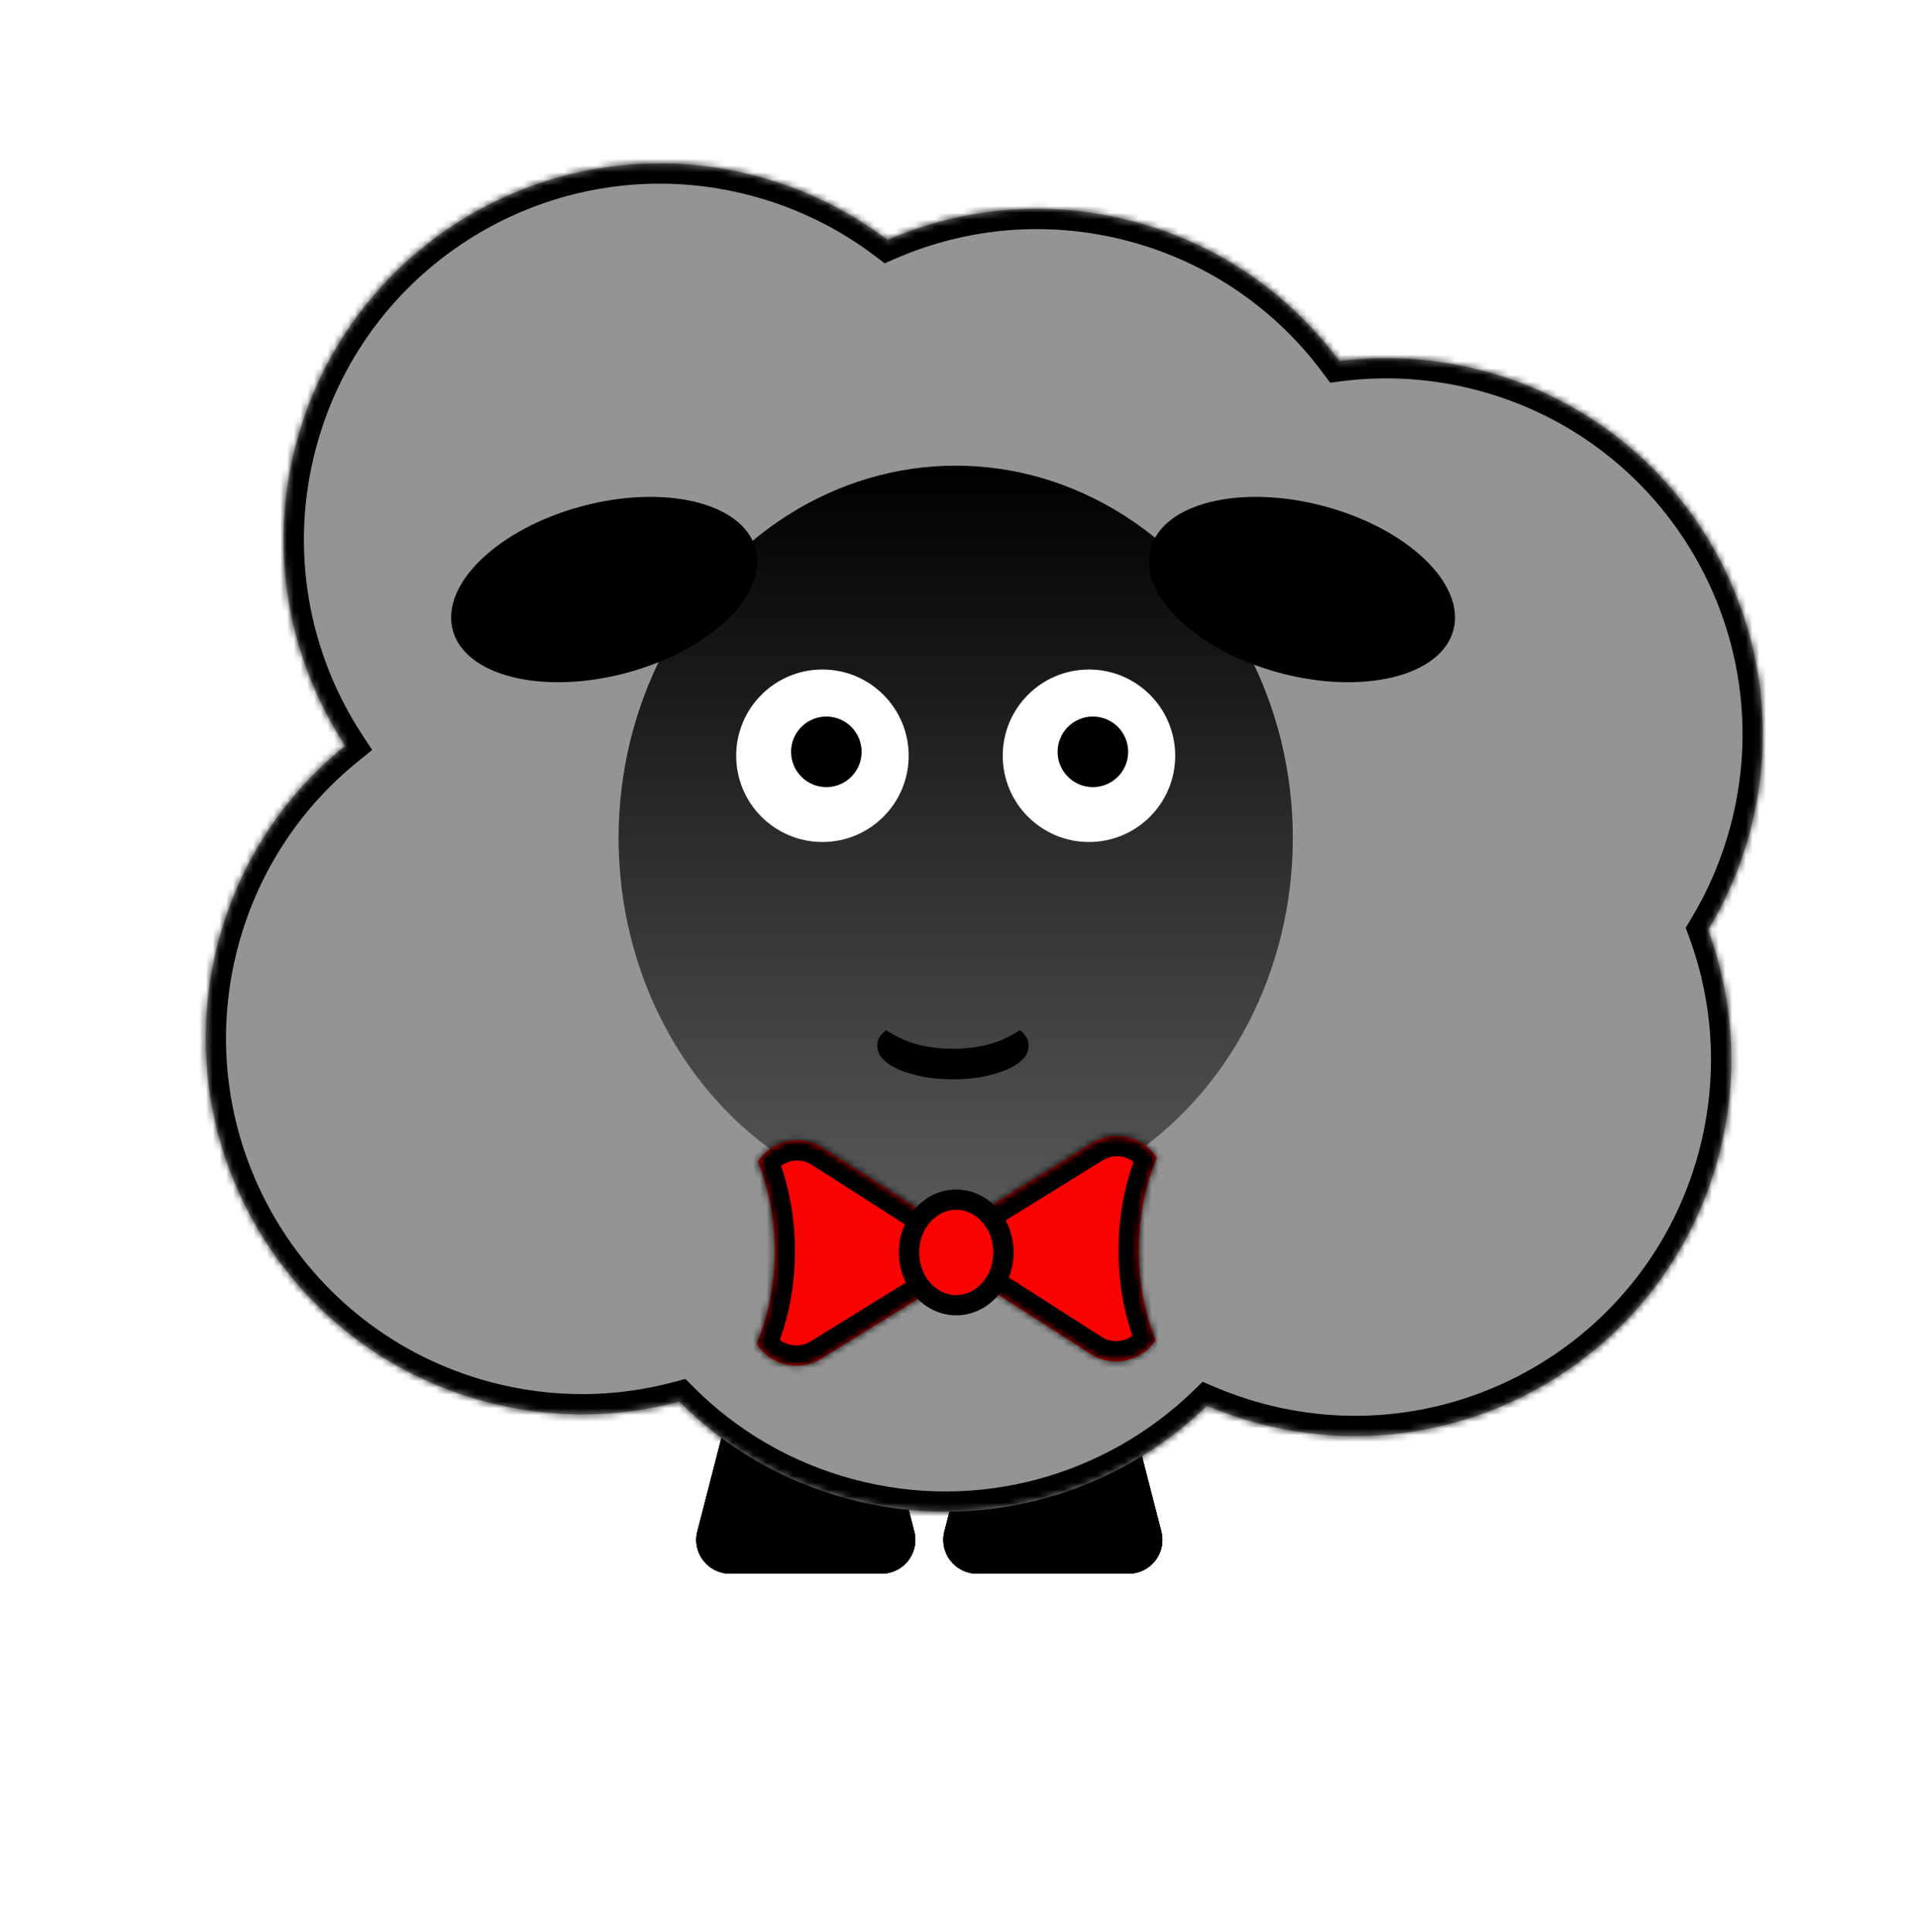 <svg width="284" height="286" viewBox="0 0 284 286" fill="none" xmlns="http://www.w3.org/2000/svg">
<g filter="url(#filter0_d_40_32715)">
<path d="M151.055 179.197C152.344 174.193 159.45 174.193 160.739 179.197L171.956 222.744C172.771 225.909 170.382 228.992 167.114 228.992H144.68C141.412 228.992 139.023 225.909 139.838 222.744L151.055 179.197Z" fill="black"/>
<path d="M151.055 179.197C152.344 174.193 159.45 174.193 160.739 179.197L171.956 222.744C172.771 225.909 170.382 228.992 167.114 228.992H144.68C141.412 228.992 139.023 225.909 139.838 222.744L151.055 179.197Z" fill="black"/>
<path d="M151.055 179.197C152.344 174.193 159.45 174.193 160.739 179.197L171.956 222.744C172.771 225.909 170.382 228.992 167.114 228.992H144.68C141.412 228.992 139.023 225.909 139.838 222.744L151.055 179.197Z" fill="black"/>
<path d="M114.472 179.197C115.761 174.193 122.867 174.193 124.156 179.197L135.374 222.744C136.189 225.909 133.799 228.992 130.532 228.992H108.097C104.83 228.992 102.44 225.909 103.255 222.744L114.472 179.197Z" fill="black"/>
<path d="M114.472 179.197C115.761 174.193 122.867 174.193 124.156 179.197L135.374 222.744C136.189 225.909 133.799 228.992 130.532 228.992H108.097C104.83 228.992 102.44 225.909 103.255 222.744L114.472 179.197Z" fill="black"/>
<path d="M114.472 179.197C115.761 174.193 122.867 174.193 124.156 179.197L135.374 222.744C136.189 225.909 133.799 228.992 130.532 228.992H108.097C104.83 228.992 102.44 225.909 103.255 222.744L114.472 179.197Z" fill="black"/>
<mask id="path-3-inside-1_40_32715" fill="white">
<path fill-rule="evenodd" clip-rule="evenodd" d="M32.373 135.28C35.538 123.464 42.275 113.559 51.11 106.414C42.732 93.61 39.636 77.429 43.908 61.486C51.869 31.773 82.411 14.14 112.124 22.102C119.323 24.031 125.813 27.285 131.402 31.532C142.543 26.691 155.339 25.443 167.984 28.832C180.63 32.22 191.087 39.698 198.315 49.462C205.278 48.578 212.526 49.004 219.725 50.933C249.438 58.895 267.071 89.436 259.11 119.15C257.705 124.392 255.598 129.258 252.916 133.674C256.761 144.1 257.534 155.774 254.439 167.324C246.478 197.037 215.936 214.67 186.223 206.709C183.631 206.014 181.131 205.148 178.731 204.125C165.129 217.275 145.163 223.165 125.558 217.912C115.758 215.286 107.273 210.205 100.586 203.507C91.446 205.964 81.557 206.122 71.757 203.496C42.044 195.535 24.411 164.993 32.373 135.28Z"/>
</mask>
<path fill-rule="evenodd" clip-rule="evenodd" d="M32.373 135.28C35.538 123.464 42.275 113.559 51.11 106.414C42.732 93.61 39.636 77.429 43.908 61.486C51.869 31.773 82.411 14.14 112.124 22.102C119.323 24.031 125.813 27.285 131.402 31.532C142.543 26.691 155.339 25.443 167.984 28.832C180.63 32.22 191.087 39.698 198.315 49.462C205.278 48.578 212.526 49.004 219.725 50.933C249.438 58.895 267.071 89.436 259.11 119.15C257.705 124.392 255.598 129.258 252.916 133.674C256.761 144.1 257.534 155.774 254.439 167.324C246.478 197.037 215.936 214.67 186.223 206.709C183.631 206.014 181.131 205.148 178.731 204.125C165.129 217.275 145.163 223.165 125.558 217.912C115.758 215.286 107.273 210.205 100.586 203.507C91.446 205.964 81.557 206.122 71.757 203.496C42.044 195.535 24.411 164.993 32.373 135.28Z" fill="#949494"/>
<path d="M51.11 106.414L52.996 108.746L55.105 107.041L53.62 104.771L51.11 106.414ZM131.402 31.532L129.587 33.921L130.986 34.984L132.597 34.284L131.402 31.532ZM198.315 49.462L195.904 51.246L196.949 52.659L198.693 52.438L198.315 49.462ZM252.916 133.674L250.352 132.117L249.6 133.355L250.101 134.713L252.916 133.674ZM178.731 204.125L179.908 201.365L178.077 200.585L176.646 201.968L178.731 204.125ZM100.586 203.507L102.709 201.387L101.483 200.159L99.807 200.609L100.586 203.507ZM49.223 104.081C39.912 111.612 32.81 122.055 29.475 134.503L35.27 136.056C38.267 124.874 44.638 115.506 52.996 108.746L49.223 104.081ZM41.01 60.71C36.508 77.511 39.774 94.568 48.599 108.056L53.62 104.771C45.691 92.652 42.764 77.347 46.806 62.263L41.01 60.71ZM112.9 19.204C81.587 10.813 49.4 29.396 41.01 60.71L46.806 62.263C54.338 34.15 83.235 17.467 111.348 24.999L112.9 19.204ZM133.217 29.144C127.324 24.665 120.482 21.235 112.9 19.204L111.348 24.999C118.164 26.826 124.303 29.905 129.587 33.921L133.217 29.144ZM168.761 25.934C155.437 22.364 141.947 23.679 130.206 28.781L132.597 34.284C143.139 29.703 155.24 28.523 167.208 31.729L168.761 25.934ZM200.726 47.676C193.109 37.388 182.084 29.504 168.761 25.934L167.208 31.729C179.175 34.936 189.065 42.008 195.904 51.246L200.726 47.676ZM198.693 52.438C205.277 51.602 212.132 52.005 218.949 53.831L220.502 48.035C212.92 46.004 205.28 45.553 197.937 46.485L198.693 52.438ZM218.949 53.831C247.061 61.364 263.745 90.26 256.212 118.373L262.008 119.926C270.398 88.612 251.815 56.426 220.502 48.035L218.949 53.831ZM256.212 118.373C254.882 123.338 252.887 127.942 250.352 132.117L255.48 135.232C258.308 130.575 260.529 125.446 262.008 119.926L256.212 118.373ZM257.337 168.1C260.597 155.932 259.784 143.624 255.73 132.636L250.101 134.713C253.739 144.575 254.47 155.616 251.541 166.547L257.337 168.1ZM185.446 209.606C216.76 217.997 248.946 199.414 257.337 168.1L251.541 166.547C244.009 194.66 215.112 211.344 186.999 203.811L185.446 209.606ZM177.555 206.885C180.084 207.963 182.717 208.875 185.446 209.606L186.999 203.811C184.544 203.153 182.177 202.333 179.908 201.365L177.555 206.885ZM124.781 220.81C145.446 226.347 166.488 220.134 180.817 206.282L176.646 201.968C163.77 214.417 144.88 219.984 126.334 215.014L124.781 220.81ZM98.463 205.626C105.512 212.687 114.459 218.044 124.781 220.81L126.334 215.014C117.058 212.529 109.033 207.722 102.709 201.387L98.463 205.626ZM70.981 206.394C81.303 209.16 91.729 208.994 101.365 206.404L99.807 200.609C91.163 202.933 81.81 203.084 72.534 200.598L70.981 206.394ZM29.475 134.503C21.084 165.817 39.667 198.004 70.981 206.394L72.534 200.598C44.421 193.066 27.738 164.169 35.27 136.056L29.475 134.503Z" fill="black" mask="url(#path-3-inside-1_40_32715)"/>
</g>
<ellipse cx="141.512" cy="124.082" rx="49.915" ry="55.138" fill="url(#paint0_linear_40_32715)"/>
<circle cx="121.778" cy="111.894" r="12.769" fill="white"/>
<circle cx="122.358" cy="111.313" r="5.224" fill="black"/>
<circle cx="161.245" cy="111.894" r="12.769" fill="white"/>
<circle cx="161.825" cy="111.313" r="5.224" fill="black"/>
<path d="M141.103 159.793C139.153 159.793 137.444 159.617 135.977 159.264C134.51 158.929 133.275 158.493 132.272 157.954C131.622 157.601 131.064 157.165 130.6 156.645C130.136 156.143 129.904 155.512 129.904 154.75C129.904 154.249 130.043 153.803 130.321 153.413C130.6 153.023 130.897 152.726 131.213 152.522C131.882 152.967 132.578 153.358 133.302 153.692C134.008 154.045 134.76 154.333 135.559 154.555C136.358 154.797 137.212 154.973 138.122 155.085C139.032 155.215 140.026 155.28 141.103 155.28C142.18 155.28 143.174 155.215 144.084 155.085C144.994 154.973 145.848 154.797 146.647 154.555C147.446 154.333 148.198 154.045 148.904 153.692C149.628 153.358 150.324 152.967 150.993 152.522C151.309 152.726 151.606 153.023 151.885 153.413C152.163 153.803 152.303 154.249 152.303 154.75C152.303 155.512 152.07 156.143 151.606 156.645C151.142 157.165 150.585 157.601 149.934 157.954C148.932 158.493 147.696 158.929 146.229 159.264C144.762 159.617 143.053 159.793 141.103 159.793Z" fill="black"/>
<ellipse cx="192.779" cy="87.286" rx="23.216" ry="12.769" transform="rotate(15 192.779 87.286)" fill="black"/>
<ellipse cx="89.467" cy="87.287" rx="23.216" ry="12.769" transform="rotate(165 89.467 87.287)" fill="black"/>
<mask id="path-13-inside-2_40_32715" fill="white">
<path fill-rule="evenodd" clip-rule="evenodd" d="M171.305 171.421C169.356 168.391 165.165 167.104 161.713 169.238L146.253 178.797C141.872 181.507 141.829 187.867 146.173 190.647L161.503 200.457C164.925 202.647 169.133 201.428 171.123 198.43C169.499 194.42 168.589 189.807 168.622 184.905C168.655 180.002 169.627 175.404 171.305 171.421Z"/>
</mask>
<path fill-rule="evenodd" clip-rule="evenodd" d="M171.305 171.421C169.356 168.391 165.165 167.104 161.713 169.238L146.253 178.797C141.872 181.507 141.829 187.867 146.173 190.647L161.503 200.457C164.925 202.647 169.133 201.428 171.123 198.43C169.499 194.42 168.589 189.807 168.622 184.905C168.655 180.002 169.627 175.404 171.305 171.421Z" fill="#FA0202"/>
<path d="M161.713 169.238L160.133 166.686L161.713 169.238ZM171.305 171.421L174.07 172.59L174.684 171.132L173.828 169.801L171.305 171.421ZM146.253 178.797L144.673 176.245L144.673 176.245L146.253 178.797ZM146.173 190.647L147.788 188.121L147.788 188.121L146.173 190.647ZM161.503 200.457L163.117 197.931L163.117 197.931L161.503 200.457ZM171.123 198.43L173.623 200.091L174.498 198.774L173.903 197.307L171.123 198.43ZM163.294 171.79C165.244 170.584 167.648 171.277 168.783 173.042L173.828 169.801C171.064 165.505 165.086 163.623 160.133 166.686L163.294 171.79ZM147.834 181.35L163.294 171.79L160.133 166.686L144.673 176.245L147.834 181.35ZM147.788 188.121C145.305 186.532 145.33 182.898 147.834 181.35L144.673 176.245C138.413 180.116 138.352 189.202 144.559 193.174L147.788 188.121ZM163.117 197.931L147.788 188.121L144.559 193.174L159.888 202.983L163.117 197.931ZM168.623 196.768C167.464 198.515 165.051 199.168 163.117 197.931L159.888 202.983C164.799 206.126 170.802 204.342 173.623 200.091L168.623 196.768ZM173.903 197.307C172.432 193.674 171.591 189.452 171.622 184.929L165.622 184.88C165.586 190.163 166.566 195.167 168.343 199.553L173.903 197.307ZM171.622 184.929C171.652 180.406 172.55 176.198 174.07 172.59L168.541 170.253C166.705 174.61 165.658 179.598 165.622 184.88L171.622 184.929Z" fill="black" mask="url(#path-13-inside-2_40_32715)"/>
<mask id="path-15-inside-3_40_32715" fill="white">
<path fill-rule="evenodd" clip-rule="evenodd" d="M112.021 198.973C113.971 202.003 118.162 203.29 121.614 201.156L137.073 191.597C141.455 188.887 141.498 182.527 137.153 179.747L121.824 169.937C118.402 167.747 114.194 168.966 112.204 171.964C113.828 175.974 114.738 180.587 114.705 185.49C114.672 190.392 113.7 194.99 112.021 198.973Z"/>
</mask>
<path fill-rule="evenodd" clip-rule="evenodd" d="M112.021 198.973C113.971 202.003 118.162 203.29 121.614 201.156L137.073 191.597C141.455 188.887 141.498 182.527 137.153 179.747L121.824 169.937C118.402 167.747 114.194 168.966 112.204 171.964C113.828 175.974 114.738 180.587 114.705 185.49C114.672 190.392 113.7 194.99 112.021 198.973Z" fill="#FA0202"/>
<path d="M121.614 201.156L123.194 203.709L121.614 201.156ZM112.021 198.973L109.257 197.805L108.643 199.262L109.499 200.593L112.021 198.973ZM137.073 191.597L138.654 194.149L137.073 191.597ZM137.153 179.747L135.539 182.273L135.539 182.273L137.153 179.747ZM121.824 169.937L120.21 172.463L120.21 172.463L121.824 169.937ZM112.204 171.964L109.704 170.303L108.829 171.62L109.424 173.088L112.204 171.964ZM120.033 198.604C118.083 199.81 115.679 199.117 114.544 197.352L109.499 200.593C112.263 204.89 118.241 206.771 123.194 203.709L120.033 198.604ZM135.493 189.045L120.033 198.604L123.194 203.709L138.654 194.149L135.493 189.045ZM135.539 182.273C138.022 183.862 137.997 187.496 135.493 189.045L138.654 194.149C144.914 190.278 144.975 181.193 138.768 177.221L135.539 182.273ZM120.21 172.463L135.539 182.273L138.768 177.221L123.439 167.411L120.21 172.463ZM114.704 173.626C115.863 171.88 118.276 171.226 120.21 172.463L123.439 167.411C118.528 164.268 112.525 166.052 109.704 170.303L114.704 173.626ZM109.424 173.088C110.895 176.72 111.736 180.942 111.705 185.465L117.705 185.514C117.741 180.232 116.761 175.227 114.984 170.841L109.424 173.088ZM111.705 185.465C111.675 189.988 110.777 194.196 109.257 197.805L114.786 200.141C116.622 195.784 117.669 190.796 117.705 185.514L111.705 185.465Z" fill="black" mask="url(#path-15-inside-3_40_32715)"/>
<path d="M134.601 185.374C134.632 180.924 137.911 177.586 141.641 177.616C145.372 177.646 148.606 181.037 148.576 185.488C148.546 189.938 145.267 193.276 141.536 193.246C137.805 193.215 134.571 189.825 134.601 185.374Z" fill="#FA0202" stroke="black" stroke-width="3"/>
<defs>
<filter id="filter0_d_40_32715" x="26.461" y="20.19" width="238.561" height="216.802" filterUnits="userSpaceOnUse" color-interpolation-filters="sRGB">
<feFlood flood-opacity="0" result="BackgroundImageFix"/>
<feColorMatrix in="SourceAlpha" type="matrix" values="0 0 0 0 0 0 0 0 0 0 0 0 0 0 0 0 0 0 127 0" result="hardAlpha"/>
<feOffset dy="4"/>
<feGaussianBlur stdDeviation="2"/>
<feComposite in2="hardAlpha" operator="out"/>
<feColorMatrix type="matrix" values="0 0 0 0 0 0 0 0 0 0 0 0 0 0 0 0 0 0 0.25 0"/>
<feBlend mode="normal" in2="BackgroundImageFix" result="effect1_dropShadow_40_32715"/>
<feBlend mode="normal" in="SourceGraphic" in2="effect1_dropShadow_40_32715" result="shape"/>
</filter>
<linearGradient id="paint0_linear_40_32715" x1="141.512" y1="68.944" x2="141.512" y2="179.22" gradientUnits="userSpaceOnUse">
<stop/>
<stop offset="1" stop-color="#585858"/>
</linearGradient>
</defs>
</svg>
